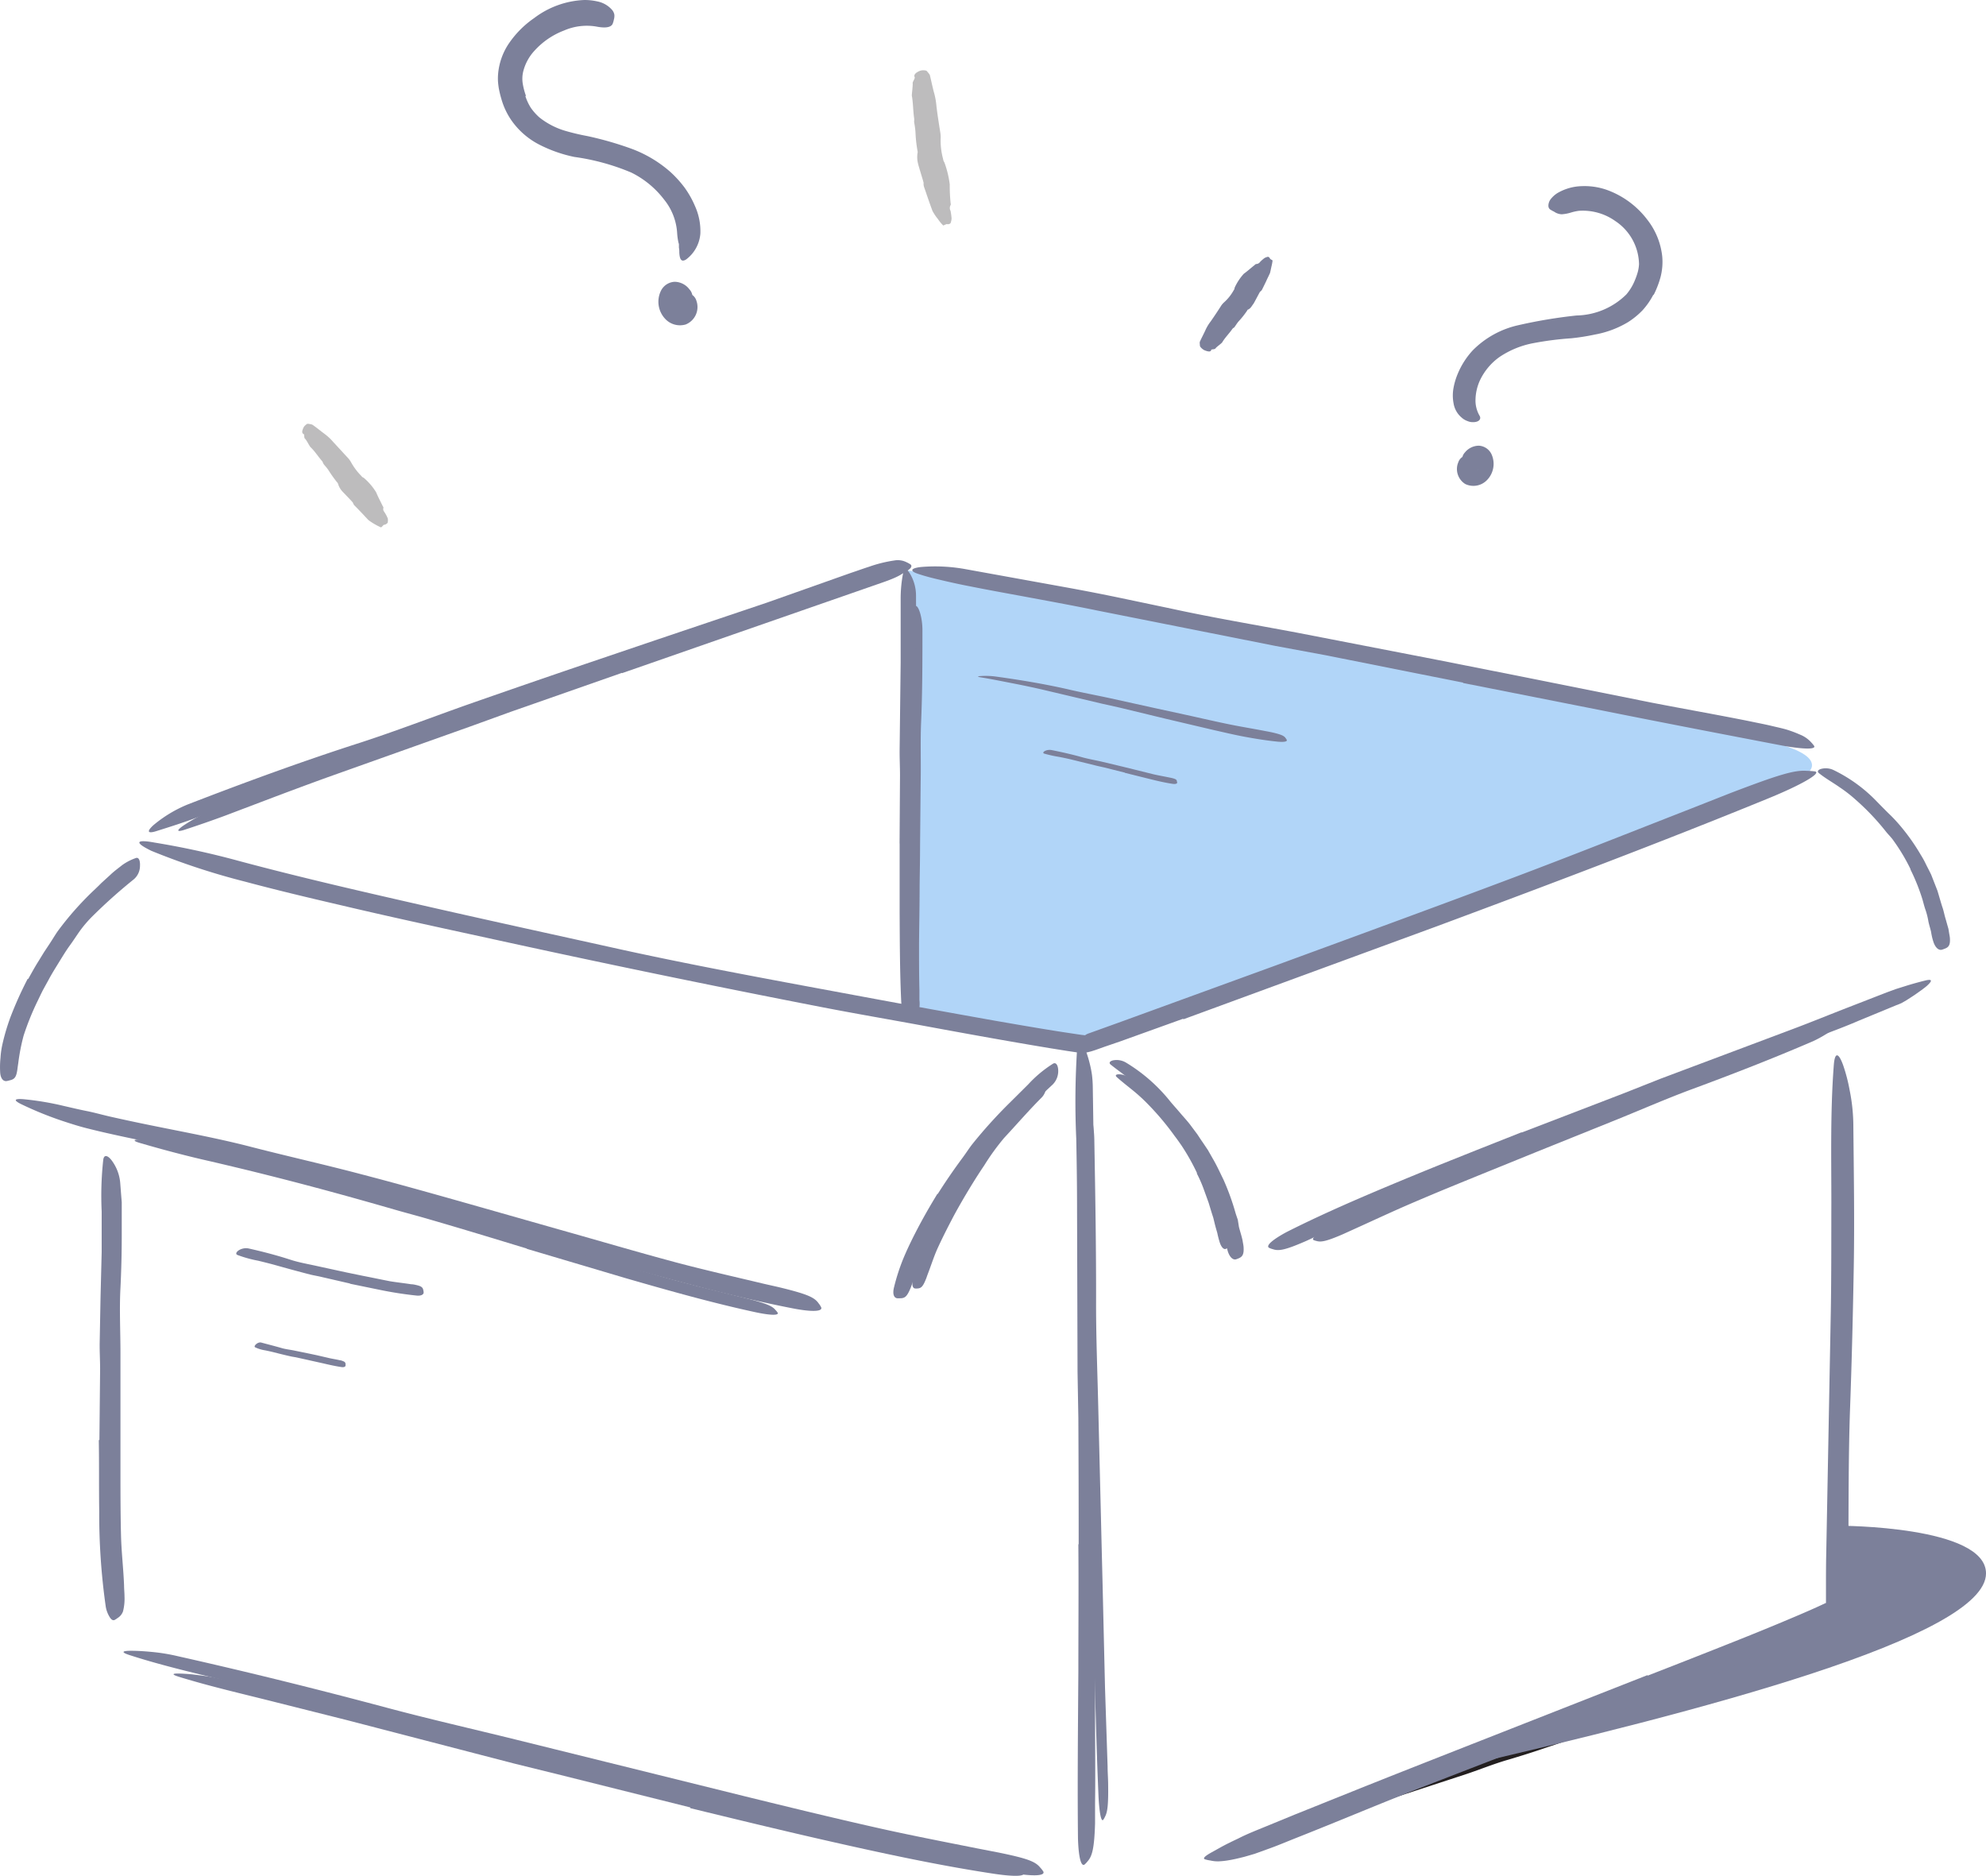 <svg xmlns="http://www.w3.org/2000/svg" width="173.622" height="163.951" viewBox="0 0 173.622 163.951">
  <g id="n.138_Empty_Inbox" data-name="n.138 Empty Inbox" transform="translate(-75.05 -85.33)">
    <path id="Path_329" data-name="Path 329" d="M276.887,327.962l-.212-9.61-.1-3.5c-.075-4.122-.122-8.239-.165-12.361,0-1.828-.057-3.665-.085-5.478-.038-2.327-.137-4.668,0-7,.038-.725.188-.631.367,0a11.62,11.62,0,0,1,.283,1.272,10.245,10.245,0,0,1,.17,1.814c.085,4.753.165,9.5.151,14.3,0,2.869.118,5.851.188,8.785q.118,4.833.236,9.676.071,2.977.146,5.954c.071,3.01.141,6.03.212,9.011.075,2.322.151,4.6.226,6.892,0,.5.042,1,.047,1.507.028,1.884-.057,2.492-.278,2.9a1.5,1.5,0,0,1-.155.268c-.174.184-.33-.589-.405-1.969-.179-4.094-.283-8.413-.4-12.747-.08-3.222-.165-6.458-.25-9.69Z" transform="translate(-106.424 -107.999)" fill="#7c809a"/>
    <path id="Path_330" data-name="Path 330" d="M152.432,407.549l-11.305-2.826L137,403.705l-14.509-3.768-6.444-1.62c-2.737-.692-5.507-1.324-8.211-2.153-.843-.25-.7-.344.061-.311a15.256,15.256,0,0,1,1.554.137,18.053,18.053,0,0,1,2.176.382c5.624,1.3,11.221,2.7,16.84,4.192,3.363.89,6.892,1.71,10.363,2.563l11.4,2.826,7.023,1.686c3.547.838,7.113,1.691,10.651,2.445,2.751.594,5.464,1.088,8.2,1.583l1.8.316c2.247.405,2.949.608,3.373,1.022a1.983,1.983,0,0,1,.283.278c.17.292-.787.325-2.45.085-4.941-.74-10.076-1.851-15.215-3.024-3.816-.871-7.636-1.8-11.447-2.727Z" transform="translate(-17.04 -164.245)" fill="#7c809a"/>
    <path id="Path_331" data-name="Path 331" d="M293.935,240.435l-11.305,4.126-4.112,1.531-14.523,5.266-1.616.589-.405.146c-.141.052-.33.113-.495.16l-.259.066h-.207l-.424-.042c-1.131-.108-2.28-.188-3.41-.311a42.183,42.183,0,0,1-8.639-1.668c-.876-.278-.692-.443.1-.429a26.327,26.327,0,0,1,3.825.471c1.446.278,2.9.471,4.371.659s2.93.259,4.452.433c.132-.038.188-.113.292-.141l.5-.179,1.05-.377,2.11-.754,4.24-1.5c3.392-1.187,6.877-2.534,10.321-3.806l11.371-4.192,7-2.586c3.528-1.31,7.066-2.614,10.571-3.947,2.718-1.032,5.356-2.1,8.008-3.151l1.757-.7c2.2-.848,2.93-1.06,3.5-.989a1.885,1.885,0,0,1,.372.047c.278.09-.556.612-2.153,1.272-4.744,1.974-9.807,3.9-14.895,5.8l-11.381,4.24Z" transform="translate(-91.459 -76.042)" fill="#231f20"/>
    <path id="Path_332" data-name="Path 332" d="M247.552,296.062c.556-.966,1.149-1.908,1.757-2.826.226-.334.424-.692.655-1.022a38.48,38.48,0,0,1,2.7-3.349l1.277-1.413a9.754,9.754,0,0,1,1.79-1.649c.419-.278.556.871-.071,1.489-1.121,1.121-2.153,2.322-3.26,3.509a20.518,20.518,0,0,0-1.743,2.407c-.612.9-1.187,1.837-1.748,2.784-.339.584-.678,1.173-.994,1.771-.471.9-.942,1.823-1.366,2.756-.32.725-.551,1.474-.834,2.2-.061.16-.108.325-.174.471-.245.6-.4.754-.716.773a1.127,1.127,0,0,1-.217,0c-.226-.028-.292-.339-.179-.81a18.579,18.579,0,0,1,.65-2.082c.273-.688.57-1.375.9-2.054.471-1.008,1-2,1.545-2.982Z" transform="translate(-89.563 -106.016)" fill="#7c809a"/>
    <path id="Path_333" data-name="Path 333" d="M134.322,306.289c-2.826-.862-5.653-1.724-8.512-2.553-1.041-.306-2.087-.575-3.123-.876-3.655-1.055-7.325-2.063-11.018-2.987-1.639-.415-3.3-.81-4.927-1.192-2.11-.471-4.2-1.027-6.27-1.63-.645-.193-.528-.292.057-.3a16.214,16.214,0,0,1,2.878.264l1.62.311c.542.1,1.074.24,1.611.358l3.213.763c2.139.523,4.305,1.032,6.439,1.649,2.558.735,5.243,1.413,7.857,2.148,2.873.815,5.737,1.668,8.6,2.53l5.285,1.587c2.666.8,5.342,1.606,8.008,2.355,2.068.579,4.112,1.088,6.171,1.6l1.352.334c1.691.433,2.209.65,2.5,1.008a1.6,1.6,0,0,1,.193.24c.108.245-.622.231-1.884-.033-3.721-.8-7.584-1.884-11.442-3l-8.606-2.553Z" transform="translate(-13.216 -111.829)" fill="#7c809a"/>
    <path id="Path_334" data-name="Path 334" d="M289.238,293.3a19.007,19.007,0,0,0-1.357-2.412c-.193-.278-.386-.556-.594-.824a23.848,23.848,0,0,0-2.313-2.76,15.068,15.068,0,0,0-1.173-1.093c-.528-.438-1.074-.848-1.587-1.31-.155-.141-.061-.236.17-.24a1.663,1.663,0,0,1,.942.3,14.814,14.814,0,0,1,3.213,2.855c.273.334.561.669.857.994s.575.678.838,1.032A20.678,20.678,0,0,1,289.8,292.3c.137.264.283.528.419.8l.367.815a20.949,20.949,0,0,1,.9,2.548l.165.495.137.5c.094.33.2.664.283,1,.028.151.066.3.085.471.075.57,0,.763-.24.9a1.469,1.469,0,0,1-.165.094c-.184.066-.382-.146-.518-.532a7.807,7.807,0,0,1-.226-.867c-.085-.292-.17-.579-.24-.876l-.108-.443-.141-.438-.268-.881c-.155-.433-.311-.862-.471-1.3a11.679,11.679,0,0,0-.565-1.267Z" transform="translate(-109.538 -105.434)" fill="#7c809a"/>
    <path id="Path_335" data-name="Path 335" d="M336.388,285.939l7.066-2.826,2.577-1.05,9.134-3.561c1.357-.523,2.7-1.088,4.037-1.616a50.792,50.792,0,0,1,5.219-1.908c.556-.165.528,0,.132.316a10.034,10.034,0,0,1-2.115,1.319c-3.462,1.493-6.972,2.859-10.542,4.178-2.134.787-4.305,1.733-6.463,2.61l-7.1,2.859-4.376,1.776c-2.209.9-4.433,1.8-6.595,2.732-1.691.725-3.326,1.493-4.984,2.242l-1.093.495c-1.375.589-1.851.688-2.252.57a1.455,1.455,0,0,1-.264-.085c-.212-.132.283-.532,1.262-1.032,2.916-1.451,6.077-2.8,9.252-4.131l7.113-2.93Z" transform="translate(-128.886 -100.278)" fill="#7c809a"/>
    <path id="Path_336" data-name="Path 336" d="M324.914,410.115l4-1.248c.471-.155.942-.339,1.451-.471l5.182-1.55c.758-.236,1.521-.495,2.27-.749a16.083,16.083,0,0,1,2.972-.805c.325-.047.3.118.085.344a3.509,3.509,0,0,1-1.168.758c-.942.4-1.941.7-2.921,1.036s-1.978.641-2.982.942c-1.206.344-2.417.838-3.627,1.244l-4.018,1.314-2.473.81c-1.244.41-2.5.805-3.735,1.239-.942.334-1.884.73-2.826,1.083-.207.075-.41.16-.622.231-.791.259-1.074.245-1.328,0a1.213,1.213,0,0,1-.17-.179c-.141-.217.127-.509.674-.744a54.168,54.168,0,0,1,5.182-1.931l4.018-1.31Z" transform="translate(-126.904 -169.237)" fill="#231f20"/>
    <path id="Path_337" data-name="Path 337" d="M378.473,368.43s12.766,0,12.766,4.164c0,5.549-24.867,12.05-46.658,17.057L378.27,375.8Z" transform="translate(-142.566 -149.744)" fill="#7c809a"/>
    <path id="Path_338" data-name="Path 338" d="M243.387,191.16c-.113.768-.207,39.041-.207,39.041l15.389,2.007,63.39-23.289s2.6-1.757-4.956-3.142Z" transform="translate(-88.931 -55.978)" fill="#b1d5f8"/>
    <path id="Path_339" data-name="Path 339" d="M93.442,324.649l.061-6.2c0-.754-.047-1.5-.038-2.256l.075-3.99.1-3.985v-3.538a28.9,28.9,0,0,1,.137-4.513c.061-.471.367-.41.7,0a3.815,3.815,0,0,1,.782,1.988l.089,1.149.047.57v2.873c0,1.536-.038,3.071-.113,4.621-.1,1.847,0,3.768,0,5.653v10.085c0,1.941,0,3.891.047,5.813.033,1.5.212,2.963.269,4.447,0,.325.038.645.038.97a4.485,4.485,0,0,1-.132,1.3,1.13,1.13,0,0,1-.471.575,1.837,1.837,0,0,1-.269.174c-.151.061-.287-.033-.424-.254a2.492,2.492,0,0,1-.358-1.013,57.087,57.087,0,0,1-.556-8.211c-.033-2.077,0-4.164-.038-6.246Z" transform="translate(-9.701 -113.462)" fill="#7c809a"/>
    <path id="Path_340" data-name="Path 340" d="M146.9,404.461l-12.247-3.128-4.475-1.107-15.7-4.089c-2.322-.608-4.673-1.168-6.986-1.748-2.972-.744-5.973-1.413-8.894-2.355-.914-.283-.749-.41.085-.405.415,0,1,.028,1.7.094a16.634,16.634,0,0,1,2.355.382c6.124,1.375,12.167,2.873,18.258,4.5,3.646.975,7.471,1.847,11.216,2.77l12.351,3.057,7.608,1.884c3.839.942,7.692,1.884,11.522,2.746,2.972.674,5.912,1.239,8.865,1.828l1.945.377c2.426.5,3.175.763,3.608,1.3a2.247,2.247,0,0,1,.283.363c.165.377-.881.429-2.68.127-5.332-.9-10.872-2.186-16.43-3.509-4.122-.984-8.253-2.021-12.379-3.043Z" transform="translate(-12.13 -162.015)" fill="#7c809a"/>
    <path id="Path_341" data-name="Path 341" d="M274.923,322.385q0-5.5-.028-11l-.071-4.013-.042-14.132c0-2.1-.028-4.2-.071-6.279a72.064,72.064,0,0,1,.085-8.008c.071-.829.325-.716.626,0a10.245,10.245,0,0,1,.471,1.456,9.246,9.246,0,0,1,.193.98,10.15,10.15,0,0,1,.071,1.1c.085,5.445.174,10.881.061,16.379-.061,3.3.08,6.7.118,10.062l.085,11.093v6.826c0,3.448-.052,6.91-.066,10.335,0,2.661.038,5.271,0,7.9v1.734c-.066,2.167-.25,2.85-.65,3.3a1.88,1.88,0,0,1-.278.292c-.306.188-.518-.7-.565-2.285-.052-4.711,0-9.624.033-14.6,0-3.688.033-7.391,0-11.089Z" transform="translate(-105.572 -102.106)" fill="#7c809a"/>
    <path id="Path_342" data-name="Path 342" d="M337.285,335.366q3.844-1.493,7.669-3.015c1.277-.509,2.548-1.022,3.811-1.55s2.534-1.06,3.735-1.616l.316-.151s.071,0,.061-.047v-1.31c0-1,0-2.007.024-3.01l.4-21.2c.052-3.137.038-6.293.047-9.421,0-4-.094-8.008.212-12.021.09-1.244.433-1.079.815-.024a14.652,14.652,0,0,1,.57,2.186,16.058,16.058,0,0,1,.325,3.118c.038,4.089.108,8.173.038,12.247s-.17,8.192-.32,12.313c-.179,4.927-.113,10.057-.174,15.1l-.024,2.238v.966a.556.556,0,0,1-.09.052l-.193.094-.382.193-.683.339-.471.24c-1.281.565-2.563,1.121-3.849,1.644-2.567,1.069-5.144,2.1-7.721,3.123l-9.539,3.731-14.443,5.591c-3.717,1.451-7.315,2.977-10.99,4.428-.805.32-1.587.655-2.412.942l-1.055.382c-.325.1-.626.184-.9.264-.551.141-1,.245-1.38.306a6.685,6.685,0,0,1-.942.1,2.826,2.826,0,0,1-.678-.075,2.746,2.746,0,0,1-.5-.113c-.174-.09.047-.283.551-.57l.975-.542c.405-.217.876-.448,1.413-.7.787-.405,1.611-.721,2.431-1.06l2.487-1.022,5.036-2.021c3.4-1.366,6.863-2.723,10.33-4.089l15.488-6.086Z" transform="translate(-118.195 -103.579)" fill="#7c809a"/>
    <path id="Path_343" data-name="Path 343" d="M192.155,250l-5.474,1.969-1.375.471-.688.245-.174.061-.283.09c-.193.057-.391.1-.584.141l-.146.024a.3.3,0,0,1-.122,0l-.179-.028-.367-.052-.73-.108-1.446-.231c-3.853-.636-7.678-1.333-11.5-2.04-2.793-.513-5.591-.994-8.375-1.531q-14.725-2.859-29.38-6.077c-4.334-.942-8.691-1.884-12.982-2.9-2.76-.641-5.521-1.3-8.262-2.035a61.623,61.623,0,0,1-8.126-2.676c-1.649-.8-1.211-1,.264-.725a72.339,72.339,0,0,1,7.292,1.583c5.544,1.489,11.164,2.77,16.793,4.051s11.305,2.515,16.958,3.768c6.8,1.484,13.924,2.775,20.92,4.075q5.773,1.074,11.55,2.1c1.927.334,3.853.669,5.78.97l1.441.217.363.052c.118,0,.259.052.3,0a1.02,1.02,0,0,1,.184-.1l.1-.038.174-.061,2.76-.994,13.585-4.946c6.849-2.515,13.736-5.026,20.515-7.579,5.271-1.983,10.4-4.028,15.587-6.053l3.406-1.342c4.277-1.635,5.676-2.059,6.764-1.969a5.764,5.764,0,0,1,.716.052c.523.146-1.1,1.135-4.211,2.4-9.214,3.768-19.035,7.48-28.913,11.15l-22.1,8.107Z" transform="translate(-13.675 -75.626)" fill="#7c809a"/>
    <path id="Path_344" data-name="Path 344" d="M143.512,198.974q-5.116,1.686-10.222,3.425l-3.712,1.31c-4.376,1.484-8.757,2.963-13.119,4.489-1.936.669-3.872,1.385-5.775,2.1l-3.674,1.413c-1.225.471-2.473.862-3.717,1.253-.782.24-.768-.033-.221-.528a11.305,11.305,0,0,1,3.024-1.823c4.984-1.927,10-3.768,15.126-5.412,3.067-1,6.194-2.2,9.3-3.3q5.13-1.795,10.278-3.547l6.336-2.148,9.591-3.231,7.306-2.586c.542-.179,1.065-.372,1.611-.546a11.659,11.659,0,0,1,2.2-.546,1.715,1.715,0,0,1,1.079.155,2.161,2.161,0,0,1,.363.207c.273.278-.471.768-1.941,1.258-4.31,1.531-8.9,3.109-13.515,4.645l-10.307,3.462Z" transform="translate(-14.615 -54.979)" fill="#7c809a"/>
    <path id="Path_345" data-name="Path 345" d="M292.54,200.591l-12.04-2.4-4.4-.815L260.617,194.3c-2.285-.471-4.593-.89-6.873-1.314-1.465-.269-2.935-.537-4.395-.829-.735-.141-1.465-.3-2.2-.471s-1.451-.334-2.19-.579c-.942-.292-.669-.532.165-.627a14.8,14.8,0,0,1,3.962.2l8.95,1.62c1.493.273,2.991.565,4.484.876l4.484.942c3.58.782,7.349,1.413,11.027,2.106l12.144,2.355,7.466,1.479,11.305,2.266c2.911.565,5.775,1.065,8.658,1.644.636.137,1.258.25,1.884.4s1.079.24,1.484.377a9.832,9.832,0,0,1,.984.377,2.638,2.638,0,0,1,.994.683,2.757,2.757,0,0,1,.264.32c.146.306-.876.287-2.6,0-5.116-.98-10.538-2.021-15.964-3.109l-12.144-2.4Z" transform="translate(-89.561 -55.592)" fill="#7c809a"/>
    <path id="Path_346" data-name="Path 346" d="M420.543,236.729a16.549,16.549,0,0,0-1.5-2.52c-.2-.3-.471-.542-.692-.829A21.126,21.126,0,0,0,415.7,230.6a12.105,12.105,0,0,0-1.361-1.055c-.6-.424-1.244-.777-1.823-1.244-.184-.146-.061-.3.207-.372a1.587,1.587,0,0,1,1.093.113,13.223,13.223,0,0,1,3.768,2.746c.33.339.664.678,1.008,1.018a13.1,13.1,0,0,1,.994,1.05,17.9,17.9,0,0,1,1.837,2.591,7.974,7.974,0,0,1,.471.862c.146.292.3.579.438.871l.542,1.385c.146.471.273.942.424,1.413.132.358.188.735.306,1.1l.155.551.08.278.047.283c.024.165.061.325.08.495.047.631-.089.834-.471.97a2.506,2.506,0,0,1-.245.085c-.273.057-.532-.184-.692-.6a5,5,0,0,1-.231-.942c-.066-.311-.174-.612-.24-.942a6.393,6.393,0,0,0-.231-.942c-.113-.316-.188-.617-.278-.942a17.334,17.334,0,0,0-1.079-2.69Z" transform="translate(-178.452 -75.398)" fill="#7c809a"/>
    <path id="Path_347" data-name="Path 347" d="M289.134,291.944c-.245-.471-.471-.942-.725-1.413a15.682,15.682,0,0,0-.834-1.347c-.217-.32-.471-.612-.688-.942a30.032,30.032,0,0,0-2.624-3.17,14.577,14.577,0,0,0-1.347-1.244c-.6-.495-1.244-.942-1.832-1.413-.184-.141-.09-.3.188-.372a1.606,1.606,0,0,1,1.159.2,14.571,14.571,0,0,1,3.745,3.25c.311.391.655.758.984,1.149s.683.758.98,1.173l.5.669c.16.231.306.471.471.7l.471.7.414.73c.353.594.636,1.225.942,1.847A21.274,21.274,0,0,1,292,295.4c.061.193.127.382.193.575l.1.631c.1.391.231.777.316,1.173.024.179.066.353.085.532.052.669-.085.89-.429,1.032a1.887,1.887,0,0,1-.24.09c-.268.061-.523-.193-.683-.631a8.007,8.007,0,0,1-.24-.98c-.1-.32-.188-.65-.268-.98l-.113-.495-.16-.471-.3-.994c-.193-.471-.353-.97-.537-1.456s-.419-.942-.65-1.413Z" transform="translate(-108.93 -104.031)" fill="#7c809a"/>
    <path id="Path_348" data-name="Path 348" d="M332.566,280.492l8.9-3.42,3.236-1.281,11.475-4.31c1.7-.636,3.382-1.328,5.064-1.978l3.236-1.258.82-.3.829-.259c.551-.174,1.116-.33,1.682-.471.707-.179.664.024.17.471-.25.212-.612.471-1.055.777-.221.151-.471.306-.725.471l-.41.236c-.146.066-.292.132-.471.193l-3.264,1.347c-1.088.471-2.186.886-3.3,1.3q-3.3,1.267-6.675,2.454c-2.685.942-5.408,2.106-8.116,3.17l-8.95,3.491-5.483,2.125c-2.77,1.1-5.563,2.2-8.291,3.34-2.12.89-4.164,1.851-6.237,2.789-.471.207-.895.424-1.357.626-1.715.74-2.3.867-2.826.683a1.7,1.7,0,0,1-.344-.127c-.283-.188.325-.716,1.54-1.371,3.66-1.851,7.622-3.509,11.6-5.149,2.963-1.211,5.954-2.388,8.95-3.575Z" transform="translate(-124.489 -96.174)" fill="#7c809a"/>
    <path id="Path_349" data-name="Path 349" d="M77.509,255.1c.3-.528.584-1.06.909-1.569l.471-.768.5-.754c.245-.367.471-.758.716-1.107a27.054,27.054,0,0,1,3.076-3.491c.254-.236.495-.471.744-.721l.768-.7c.316-.306.683-.57,1.032-.848a4.622,4.622,0,0,1,1.2-.622c.268-.1.386.245.363.674a1.55,1.55,0,0,1-.532,1.178,46.636,46.636,0,0,0-3.688,3.3,10.75,10.75,0,0,0-1.013,1.187c-.306.429-.589.876-.9,1.3s-.641.966-.942,1.456-.617.989-.89,1.5l-.518.942c-.165.32-.316.645-.471.966a23.4,23.4,0,0,0-1.22,3.02,17.691,17.691,0,0,0-.471,2.431c-.028.179-.052.353-.075.532-.094.655-.236.848-.664.942a2.022,2.022,0,0,1-.292.066c-.32.028-.532-.287-.551-.829a7.918,7.918,0,0,1,.033-1.206,7.424,7.424,0,0,1,.174-1.211,18.9,18.9,0,0,1,.7-2.355,32.816,32.816,0,0,1,1.507-3.345Z" transform="translate(0 -84.194)" fill="#7c809a"/>
    <path id="Path_350" data-name="Path 350" d="M244.732,294.032c.688-1.088,1.413-2.143,2.19-3.189.283-.382.532-.777.82-1.149A42.161,42.161,0,0,1,251.087,286l1.564-1.554a10.561,10.561,0,0,1,2.162-1.8c.259-.146.429.141.448.556a1.668,1.668,0,0,1-.5,1.286c-1.352,1.239-2.61,2.553-3.98,3.834a20.809,20.809,0,0,0-2.148,2.661c-.763,1-1.474,2.049-2.172,3.1-.415.664-.843,1.314-1.225,2-.3.513-.6,1.022-.876,1.55s-.561,1.041-.806,1.578c-.391.824-.664,1.691-1.008,2.525-.071.188-.127.372-.207.561-.292.683-.471.857-.89.853a1.8,1.8,0,0,1-.278,0c-.3-.052-.4-.424-.259-.97a17.9,17.9,0,0,1,.773-2.412c.325-.791.7-1.578,1.1-2.355.589-1.149,1.239-2.285,1.917-3.392Z" transform="translate(-87.7 -104.349)" fill="#7c809a"/>
    <path id="Path_351" data-name="Path 351" d="M120.855,300.963c-3.556-1.032-7.113-2.059-10.684-3.034-1.3-.358-2.614-.664-3.919-1.013q-3.443-.942-6.9-1.79c-2.294-.561-4.621-1.05-6.953-1.54-2.068-.433-4.164-.834-6.218-1.3-.664-.146-1.324-.306-1.983-.471s-1.31-.372-1.96-.584a30.619,30.619,0,0,1-3.768-1.517c-.763-.372-.579-.5.16-.443a25.182,25.182,0,0,1,3.538.589c.664.151,1.319.311,1.988.443s1.319.316,1.983.471c1.324.3,2.661.584,4,.853,2.685.546,5.408,1.05,8.121,1.738,3.236.843,6.595,1.587,9.892,2.459,3.613.942,7.212,1.964,10.8,2.982l6.628,1.884c3.349.942,6.7,1.931,10.034,2.826,2.6.692,5.182,1.272,7.739,1.884.57.132,1.131.25,1.7.391,2.115.528,2.76.806,3.114,1.328a1.7,1.7,0,0,1,.226.353c.127.363-.8.4-2.355.108-4.678-.9-9.515-2.2-14.358-3.533L120.892,301Z" transform="translate(-1.549 -107.869)" fill="#7c809a"/>
    <path id="Path_352" data-name="Path 352" d="M244.046,219.946l.08-5.54v-2.021l.118-7.122v-3.156c0-1.343-.028-2.694.1-4.042.075-.834.678.25.688,1.79,0,2.737,0,5.474-.122,8.239-.061,1.653,0,3.373-.033,5.064l-.052,5.582c0,1.145-.024,2.289-.038,3.434,0,1.733-.038,3.476-.052,5.182,0,1.338,0,2.652.033,3.976v.876a2.621,2.621,0,0,1-.344,1.658,1.069,1.069,0,0,1-.108.146c-.057.052-.1-.038-.155-.236a5.217,5.217,0,0,1-.141-.909c-.094-2.355-.061-4.847-.047-7.348,0-1.856.033-3.721.052-5.587Z" transform="translate(-89.34 -59.477)" fill="#7c809a"/>
    <path id="Path_353" data-name="Path 353" d="M242,214.958l.038-5.968c0-.725-.038-1.451-.033-2.176l.09-7.678v-5.591a11.63,11.63,0,0,1,.212-2.219c.165-.57.41-.292.631.085a3.769,3.769,0,0,1,.5,1.884c0,1.456.042,2.93,0,4.4s-.057,2.958-.122,4.447c-.075,1.785,0,3.637.028,5.46v15.324c0,1.441.1,2.859.1,4.3v.942c-.033,1.2-.363,1.583-.688,1.785a.819.819,0,0,1-.212.108c-.1,0-.16-.1-.217-.3-.028-.108-.066-.24-.1-.4a3.919,3.919,0,0,1-.08-.556c-.122-2.487-.127-5.182-.141-7.862v-6.011Z" transform="translate(-88.307 -55.893)" fill="#7c809a"/>
    <path id="Path_354" data-name="Path 354" d="M146.913,200l-9.708,3.4-3.524,1.277-12.459,4.433c-1.837.664-3.679,1.352-5.493,2.04l-3.5,1.328c-1.168.433-2.355.843-3.533,1.229-.74.24-.7.052-.146-.339a15.657,15.657,0,0,1,2.949-1.55c4.758-1.823,9.525-3.6,14.381-5.271,2.9-1,5.888-2.143,8.842-3.213l9.76-3.486,6.015-2.115,9.12-3.166c2.355-.82,4.63-1.668,6.958-2.468l1.526-.528c1.931-.622,2.577-.725,3.067-.584a1.517,1.517,0,0,1,.33.1c.245.155-.471.561-1.884,1.041l-12.888,4.484-9.793,3.41Z" transform="translate(-17.499 -55.857)" fill="#7c809a"/>
    <path id="Path_355" data-name="Path 355" d="M273.009,214.492l-4.094-.989-1.5-.334-5.266-1.244q-1.173-.268-2.355-.5c-1-.193-2.007-.4-3.01-.565-.311-.052-.269-.09,0-.108a6.518,6.518,0,0,1,1.366.047c2.077.287,4.136.627,6.185,1.088,1.225.292,2.511.528,3.768.8l4.145.914,2.563.556c1.286.283,2.577.584,3.858.843.994.2,1.983.358,2.968.551q.325.057.65.127c.806.188,1.05.3,1.182.518a.613.613,0,0,1,.09.146c.052.151-.306.2-.909.132-.9-.094-1.814-.24-2.737-.41s-1.842-.391-2.77-.6Z" transform="translate(-96.013 -66.332)" fill="#7c809a"/>
    <path id="Path_356" data-name="Path 356" d="M275.8,226.458l-1.781-.448-.65-.146-2.294-.565c-.339-.08-.683-.151-1.022-.217a11.1,11.1,0,0,1-1.3-.287c-.264-.085.165-.405.664-.306.89.179,1.776.377,2.661.627.528.146,1.093.245,1.639.367l1.8.429,1.107.273,1.672.415c.433.1.862.174,1.3.264l.283.057c.349.085.471.146.471.3a.85.85,0,0,1,.028.1c0,.108-.16.155-.424.113-.777-.118-1.573-.316-2.355-.513l-1.795-.447Z" transform="translate(-102.414 -73.597)" fill="#7c809a"/>
    <path id="Path_357" data-name="Path 357" d="M362.215,129.342a6.427,6.427,0,0,1-.942,1.361,6.821,6.821,0,0,1-1.286,1.05,8.606,8.606,0,0,1-2.892,1.079,19.431,19.431,0,0,1-2.054.325,27.738,27.738,0,0,0-3.34.429,7.928,7.928,0,0,0-2.93,1.2,5.257,5.257,0,0,0-1.743,2.1,4.278,4.278,0,0,0-.363,1.6,2.643,2.643,0,0,0,.358,1.446c.165.283-.052.565-.6.556a1.192,1.192,0,0,1-.471-.1,1.46,1.46,0,0,1-.5-.3,2.049,2.049,0,0,1-.707-1.253,3.637,3.637,0,0,1,0-1.357,6.006,6.006,0,0,1,.363-1.211,6.954,6.954,0,0,1,1.3-2.04,8.06,8.06,0,0,1,4.023-2.219,43.34,43.34,0,0,1,5.064-.843,6.371,6.371,0,0,0,4.357-1.842,4.531,4.531,0,0,0,.749-1.244,6.121,6.121,0,0,0,.25-.716,3.3,3.3,0,0,0,.108-.678,4.617,4.617,0,0,0-2.063-3.768,4.908,4.908,0,0,0-3.2-.9,4.465,4.465,0,0,0-.645.137,3.5,3.5,0,0,1-.848.165,1.244,1.244,0,0,1-.664-.226,3.674,3.674,0,0,1-.334-.184c-.16-.113-.207-.292-.137-.57a1.017,1.017,0,0,1,.245-.433,2.3,2.3,0,0,1,.509-.438,4.428,4.428,0,0,1,2.157-.608,5.855,5.855,0,0,1,2.2.339,7.73,7.73,0,0,1,3.509,2.6,6.27,6.27,0,0,1,1.3,3.2,5.271,5.271,0,0,1-.155,1.837,8.226,8.226,0,0,1-.594,1.531Z" transform="translate(-142.621 -18.26)" fill="#7c809a"/>
    <path id="Path_358" data-name="Path 358" d="M345.539,169.528a1.54,1.54,0,0,0,.631,1.851,1.649,1.649,0,0,0,1.884-.33,2.026,2.026,0,0,0,.41-2.271,1.3,1.3,0,0,0-1.1-.749,1.583,1.583,0,0,0-1.22.584.906.906,0,0,0,1.281,1.281,1.13,1.13,0,0,1,.127-.132c-.08.057-.08.061,0,0a.537.537,0,0,1-.513,0,.471.471,0,0,1-.188-.179c.033.066.038.061,0,0s-.033-.075,0,0v.071c0,.1,0,.085-.042.127.061-.132.066-.155.024-.071l-.024.042c-.057.075-.038.057.052-.066l-.066.071c-.071.061-.047.042.075-.057l-.075.047c-.085.042-.052.028.1-.038l-.118.033c.174,0,.217-.024.122,0h-.075c.179.028.221.033.132,0s-.047,0,.118.047c-.132-.066.165.16.071.057.1.141.127.17.075.094.061.16.08.193.047.108s0-.057,0,.108a.38.38,0,0,1,0-.1c-.042.3,0,0,.024-.052a.9.9,0,0,0-1.748-.471Z" transform="translate(-143.021 -43.744)" fill="#7c809a"/>
    <path id="Path_359" data-name="Path 359" d="M169.855,93.724a4.521,4.521,0,0,0,.471,1.017,4.777,4.777,0,0,0,.758.853,6.661,6.661,0,0,0,2.219,1.159,19.456,19.456,0,0,0,1.978.471A29.609,29.609,0,0,1,179.05,98.3a10.8,10.8,0,0,1,3.5,2.073,9.737,9.737,0,0,1,1.234,1.366,8.239,8.239,0,0,1,.9,1.6,5.333,5.333,0,0,1,.471,2.412A3.128,3.128,0,0,1,183.921,108c-.471.306-.579-.085-.608-.608a1.881,1.881,0,0,0-.033-.419v-.212a.45.45,0,0,0-.038-.217,5.949,5.949,0,0,1-.113-.777,5.139,5.139,0,0,0-1.149-3,8.145,8.145,0,0,0-2.864-2.355,19.687,19.687,0,0,0-4.984-1.366,12.1,12.1,0,0,1-3-1.046,6.7,6.7,0,0,1-2.515-2.181,6.275,6.275,0,0,1-.862-1.856,8.788,8.788,0,0,1-.231-.97c-.024-.174-.047-.353-.061-.532a5,5,0,0,1,0-.532,5.6,5.6,0,0,1,1.036-2.921,8.507,8.507,0,0,1,2.129-2.1,7.763,7.763,0,0,1,4.395-1.578,5.064,5.064,0,0,1,1.116.122,2.3,2.3,0,0,1,1.31.758.89.89,0,0,1,.188.41,1.173,1.173,0,0,1-.047.438,1.971,1.971,0,0,1-.113.377c-.193.349-.791.339-1.413.217a5,5,0,0,0-2.826.344,6.68,6.68,0,0,0-2.563,1.743,4.141,4.141,0,0,0-1.017,1.884,2.671,2.671,0,0,0-.042.942,6,6,0,0,0,.292,1.145Z" transform="translate(-48.877)" fill="#7c809a"/>
    <path id="Path_360" data-name="Path 360" d="M198.736,139.829c.042.2-.024-.207,0,.066,0,.17.075-.226,0,0,.071-.151.09-.193.052-.132s0,.028.089-.113c-.071.066-.038.042.1-.075q-.127.071.127-.042c-.217.071.212,0,.057,0s.254.052.085,0,.16.09,0,0l-.085-.052c.122.1.155.122.1.075l-.057-.057c-.066-.071-.047-.047.052.075a.644.644,0,0,1-.061-.094c-.042-.089-.033-.066.028.075l-.057-.2c.057.221,0-.061,0-.132v.047c-.061.127-.066.146,0,.052s-.122.127-.155.146a.575.575,0,0,1-.546.028c-.09-.08-.094-.075,0,0a1.373,1.373,0,0,1,.132.151.966.966,0,0,0,1.366,0,1,1,0,0,0,0-1.366,1.649,1.649,0,0,0-1.291-.664,1.413,1.413,0,0,0-1.2.782,2.181,2.181,0,0,0,.353,2.44,1.766,1.766,0,0,0,1.809.509,1.642,1.642,0,0,0,.942-2.059.97.97,0,0,0-1.187-.674.985.985,0,0,0-.674,1.187Z" transform="translate(-64.639 -27.658)" fill="#7c809a"/>
    <g id="Group_59" data-name="Group 59" transform="translate(154.762 91.472)" opacity="0.3">
      <path id="Path_361" data-name="Path 361" d="M244.524,98.982c-.113-.221.089-.415.471-.57a.942.942,0,0,1,.561,0,2.324,2.324,0,0,1,.283.353c.033.071.273,1.22.386,1.6a6.3,6.3,0,0,1,.2,1.135c.09.777.217,1.55.339,2.322a2.463,2.463,0,0,1,.028.528,6.123,6.123,0,0,0,.217,1.781.579.579,0,0,0,.108.283,8.757,8.757,0,0,1,.471,1.931,14.709,14.709,0,0,0,.071,1.583c0,.075.047.146,0,.231a.52.52,0,0,0,0,.5,6.183,6.183,0,0,1,.09.669,1.414,1.414,0,0,1-.08.372c-.028.113-.259.141-.3.118s-.174.042-.259.08a.649.649,0,0,1-.094.038,4.037,4.037,0,0,1-.471-.575,4.336,4.336,0,0,1-.471-.707s-.174-.471-.353-.985-.344-1.013-.386-1.116a.942.942,0,0,1-.033-.349c0-.057-.471-1.559-.471-1.62a2.317,2.317,0,0,1-.061-.97.381.381,0,0,0,0-.193,12.088,12.088,0,0,1-.179-1.649,7.391,7.391,0,0,0-.113-.843.867.867,0,0,1,0-.155.9.9,0,0,0,0-.193c-.1-.664-.085-1.338-.207-2.007,0-.155.1-.9.075-1.083C244.322,99.406,244.567,99.072,244.524,98.982Z" transform="translate(-244.27 -98.369)" fill="#231f20"/>
    </g>
    <path id="Path_362" data-name="Path 362" d="M298.708,141.106c-.028.188-.254.17-.6.028a1.022,1.022,0,0,1-.377-.334,2.029,2.029,0,0,1-.028-.363c0-.066.405-.829.518-1.1a3.769,3.769,0,0,1,.438-.716c.33-.471.641-.942.942-1.413a1.634,1.634,0,0,1,.259-.283,4.022,4.022,0,0,0,.815-1.036.335.335,0,0,0,.075-.207,4.711,4.711,0,0,1,.806-1.229c.334-.24.626-.509.942-.758.047-.033.071-.09.155-.094a.429.429,0,0,0,.334-.193,3.337,3.337,0,0,1,.386-.334,1.136,1.136,0,0,1,.268-.1c.085-.028.2.108.2.141s.1.094.165.132a.226.226,0,0,1,.066.042,3.955,3.955,0,0,1-.1.532c-.057.269-.113.546-.137.594s-.042.089-.1.212-.141.287-.221.471c-.16.334-.33.678-.367.749a.57.57,0,0,1-.174.179c-.024.028-.537,1.013-.57,1.046-.146.179-.231.4-.471.509-.047,0-.066.061-.089.1a7.78,7.78,0,0,1-.749.942c-.132.155-.236.334-.358.495,0,.033-.061.047-.09.071a.406.406,0,0,0-.1.1c-.278.4-.626.735-.876,1.154-.057.1-.518.415-.584.528S298.717,141.035,298.708,141.106Z" transform="translate(-117.769 -25.195)" fill="#7c809a"/>
    <g id="Group_60" data-name="Group 60" transform="translate(101.473 122.369)" opacity="0.3">
      <path id="Path_363" data-name="Path 363" d="M131.269,164.859c-.184-.071-.151-.292,0-.6.047-.1.278-.306.349-.3a1.884,1.884,0,0,1,.372.066c.066,0,.848.631,1.126.834a4.536,4.536,0,0,1,.711.664l1.338,1.451a1.941,1.941,0,0,1,.25.358,5.45,5.45,0,0,0,.9,1.192.4.4,0,0,0,.2.155,5.3,5.3,0,0,1,1.083,1.258c.174.415.382.806.575,1.206.028.057.085.094.061.184-.047.2.057.292.127.405a2.985,2.985,0,0,1,.259.5.975.975,0,0,1,0,.334c0,.1-.226.217-.264.212-.113,0-.165.1-.24.174l-.085.066a5.8,5.8,0,0,1-1.107-.645l-.561-.6c-.287-.3-.584-.612-.655-.674a.688.688,0,0,1-.137-.245c0-.033-.886-.942-.909-.97a1.668,1.668,0,0,1-.386-.669.268.268,0,0,0-.08-.132,11.489,11.489,0,0,1-.768-1.079c-.122-.188-.283-.349-.419-.528a.415.415,0,0,1-.052-.113.636.636,0,0,0-.075-.137c-.349-.4-.631-.857-1.017-1.225-.089-.085-.353-.631-.471-.725S131.344,164.888,131.269,164.859Z" transform="translate(-131.143 -163.959)" fill="#231f20"/>
    </g>
    <path id="Path_364" data-name="Path 364" d="M128.837,320.019l-2.5-.575c-.306-.075-.612-.122-.942-.2-1.065-.273-2.129-.565-3.184-.862-.471-.127-.942-.245-1.413-.358a10.838,10.838,0,0,1-1.8-.5c-.358-.151.3-.716.994-.565,1.234.278,2.45.594,3.665.989.725.236,1.507.367,2.266.537l2.511.546,1.55.32c.787.151,1.573.32,2.355.471.612.1,1.22.165,1.828.259a2,2,0,0,1,.405.057c.471.1.636.2.678.471a.914.914,0,0,1,.028.188c0,.2-.24.311-.6.278a33.008,33.008,0,0,1-3.335-.523l-2.5-.513Z" transform="translate(-23.192 -122.506)" fill="#7c809a"/>
    <path id="Path_365" data-name="Path 365" d="M127.15,335.984l-1.211-.268c-.146-.028-.3-.047-.447-.08-.518-.113-1.041-.245-1.559-.377-.231-.057-.471-.108-.7-.155a3.076,3.076,0,0,1-.881-.269c-.17-.094.236-.5.546-.41.57.155,1.154.3,1.748.471.353.108.735.146,1.107.221l1.225.25.758.16,1.14.264c.3.066.594.108.89.179a.553.553,0,0,1,.193.047c.24.08.3.146.3.306v.1c0,.118-.151.17-.325.146-.518-.075-1.041-.188-1.578-.316l-1.206-.268Z" transform="translate(-25.001 -131.749)" fill="#7c809a"/>
  </g>
</svg>
